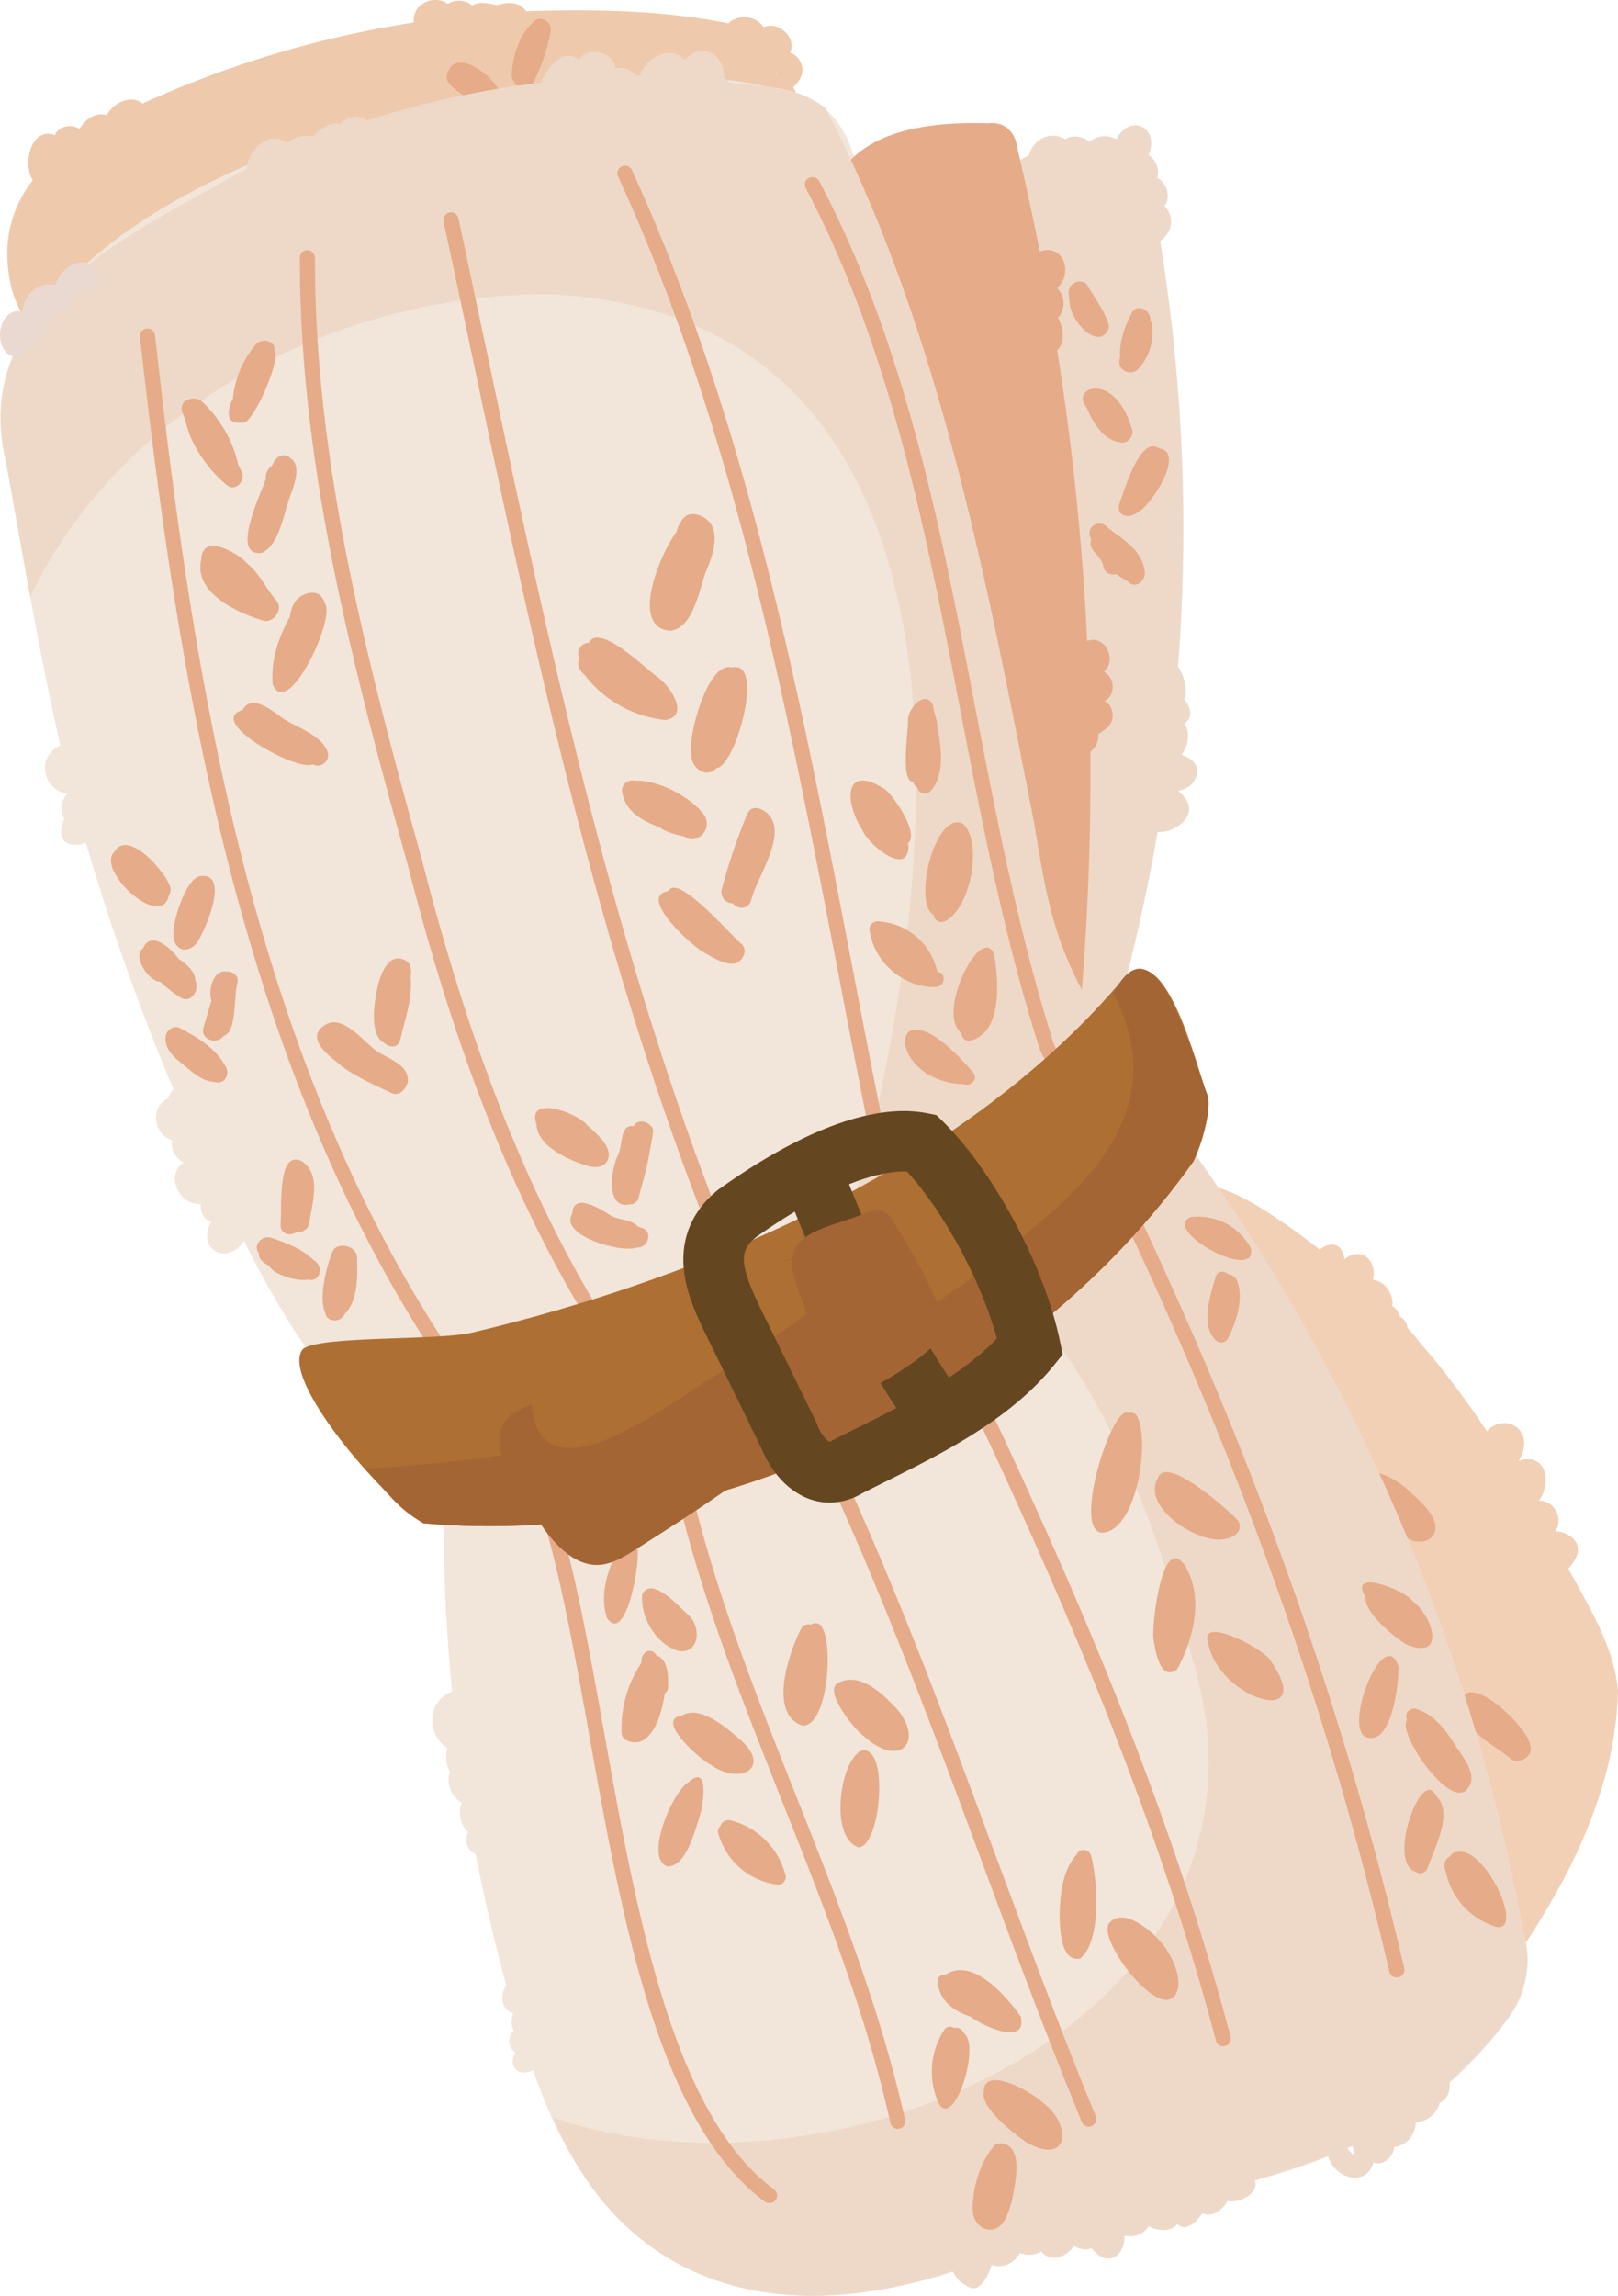 <svg xmlns="http://www.w3.org/2000/svg" width="761.4" height="1079.9" viewBox="-0.012 0.009 761.412 1079.931" style=""><g><g data-name="Слой 2"><g data-name="312372078"><path d="M376.9 29.7a8.2 8.2 0 0 0-5.1-4.9c3.2-7.4-5.6-15-12.5-12-3.3-5.5-12.2-6.2-16.6-1.8-31.2-6.3-63.4-6.7-95.1-5.7C244.4.6 238.7 1 234 2.4c-3.7-.6-8.2-2.1-11.8.2a10 10 0 0 0-11.5-.8c-6.2-4.4-16.8-.4-16 8.8A486.3 486.3 0 0 0 67.1 48.7c-5.4-4.4-14-.3-16.8 5.5-5.1-1.6-10 1.7-13 6.5C34 58 27 59.4 25.9 63.6c-11.4-4.3-15.4 13.5-10.5 21.2a55.6 55.6 0 0 0-11.8 39.3C9.2 198 107 150.6 146.7 139.5l110.9-30.7c10.4-2.8 106-22.6 106.9-28.9a208 208 0 0 0 1.6-20.8 11.5 11.5 0 0 0 7.1-18c3.3-3 5.6-7 3.7-11.4zM365.2 35c0-.2-.1-.4-.1-.6s.8 0 .1.6z" fill="#efc9ab"></path><path d="M236.6 47.9c.1-9.4-21.6-26.8-25.8-13.9-3.1 5.6 6.5 9.5 9.7 12.9s15.8 11.9 16.1 1z" fill="#e6ab88"></path><path d="M259.2 14.2c.5-3.8-5-7.2-7.9-4.1-6.9 6.1-10 15.7-10.5 25.1-.1 4.5 6.7 9.3 9.7 4.4a85 85 0 0 0 8.7-25.4z" fill="#e6ab88"></path><path d="M667.6 630.9c30.5 34.6 53 75.4 75.3 115.8 8.4 15.3 16.9 31.1 18.5 48.4-1.1 56.5-34.2 109.3-67.9 152.8-47.1-118-73-243.9-126.5-359.7-34.5-80.7 87.9 23.9 100.6 42.7z" fill="#f1d0b6"></path><path d="M720 820.7c-.9-8.3-30.1-36.1-32.6-19.5-1.2 2.7 1 5.9 2.9 7.8 4.5 8.7 13.9 12.4 21 18.6 3.9 2.5 10.8-1.9 8.7-6.9z" fill="#e6ab88"></path><path d="M663.3 701.5c-5.7-5.3-12.2-8.9-20.1-9.6-4-.3-6.9 4.7-4.1 7.9s4.4 4.5 6.7 6.6c3.1 7.1 10.9 14.5 18 17.9 4.9 2.1 11.4.6 11.7-5.6s-7.9-13.2-12.2-17.2z" fill="#e6ab88"></path><path d="M537.9 70.7A844.6 844.6 0 0 1 514 514.4c3-9-11.4-40.2-14-50.1a1339.9 1339.9 0 0 1-40.9-273c-7.2-68.9-16-136.7 78.8-120.6z" fill="#eed9c8"></path><path d="M716.8 908.7a914.6 914.6 0 0 0-163-377.6c-20.7-28.1-43.3-55.7-54.9-88.6-26.3-124.3-48.8-250.2-97-368.7-5.8-20-19.3-31-40.2-32.8C261.8 16.4-21.7 83.6 2.8 217.4c8.2 44.6 15.4 89 25.6 133.2-12.4 5.7-7.3 21.9 3.4 22.6-2.9 3.1-4.2 8.2-1.5 11.8-4.2 9 .5 15.1 10.1 11.4a1078.1 1078.1 0 0 0 41.2 115.9 9.3 9.3 0 0 0-2.5 4.5c-8.7 3.7-6.9 17.1 1.9 19.5-.9 4.4 1.7 8.4 5.4 10.6-9 5.9-1.7 20.5 8.1 19.4-.4 3.4 1.4 7.7 4.9 8.5-7.3 13 7.6 20.8 15.4 9 17.5 34.3 37.6 68.4 67.6 92.6 7.6 6.2 16.1 12 20.9 20.6s5.4 20.8 5.6 31.7c.3 22.3 1.7 44.6 3.8 66.9-12.8 5.3-11.3 21.1-2.2 26.6a14.5 14.5 0 0 0 1.2 11.2c-2 5.2.8 12.1 5.7 14.7-2.1 4.2-.8 10.7 2.9 13.8a7.4 7.4 0 0 0 3.5 10.3q6.1 31.2 14.5 61.8c-3.7 4.7-2 11.7 3.2 12.9-1 3-1.2 6.3.4 8.1-3 2.8-3 8.4.7 10.6-3.9 5.9 1.2 12 8.3 8.1 33.2 99 107.6 125.6 203.1 93.1 46.7-12.9 92.9-27.4 139.1-41.9 44.4-11.7 85.4-33.9 113.1-71.3 11.9-12.2 14.9-28.7 10.6-44.9z" fill="#f2e5da"></path><path d="M523.6 336.3c-.2-2.8-1.1-5-3.8-6.5 5.1-2.7 5.2-10.8-.3-13.8 6.4-5.5.5-17.7-7.9-14.5a1251.2 1251.2 0 0 0-14.1-136.7c3.8-3.6 3.1-10.1.4-15.3a10.2 10.2 0 0 0-.4-14c7.8-7.2 2.8-21.1-8.2-17.2-3.3-16.4-6.8-32.9-10.7-49.2-.9-7.1-6.1-12-13.4-11.1-104.7-3.2-80.4 69.1-60.4 139.9q32.1 146.6 78.6 289.4c4.1 12.7 19.3 39.4 17.5 52.4a1258.4 1258.4 0 0 0 12.2-186.1 9.3 9.3 0 0 0 3.7-8.3c3.4-2.1 6.8-4.2 6.8-9z" fill="#e6ab88"></path><path d="M716.8 908.7a914.6 914.6 0 0 0-163-377.6c-20.7-28.1-43.3-55.7-54.9-88.6-6.3-17.8-9.1-36.5-12.2-55.1-22.3-113.6-44.7-233.6-98.2-336.5-12.5-10.1-30.4-10.1-45.7-12.3a4.7 4.7 0 0 0-2.2-2c.9-10.9-10.7-17.4-18.2-8.4-7-7.4-18.9-1.1-21.4 7.6a5.8 5.8 0 0 0-1.9-.4 9 9 0 0 0-9.4-3.1c-1.1-8.1-12.8-10.7-17.4-4.2-7.3-6.1-15.5 4.3-17.5 10.8a428.9 428.9 0 0 0-82.2 17.8c-4.3-3.2-8.7-1.8-12.5 1.6-4.3-1.1-9.6 2.2-12.8 5.9-3.8-.7-9.3 0-12.1 3.1-8.1-6.5-18.6 3-19.1 12.1-54.7 30.7-130.9 64.4-113.3 138 3.9 21.2 7.5 42.2 11.4 63.3 43.3-90.5 145.6-142.4 243.5-142.3 219.9 9.3 184.7 290.9 140.2 440.2 97.6-6.5 141.8 122.2 163 200.9C612.6 947 396.4 1043 260.3 996.1c34.1 81.9 109.1 98.6 188 72.2 2.5 4.4 2.7 4.8 7.1 7.2 6.1 4.2 10.6-7.5 11.3-10 5.5 1.4 10.3-.5 13.2-5.7a12.1 12.1 0 0 0 10.2-.7c4 5.1 11.3 3.1 15.3-2.6 2.8 1.6 5.8 2.1 8.3 1 7 9.3 15.5 4.3 15.5-5.8 4.8.8 9-.6 11.3-4.5 5.2 2.7 10.9 2.4 13.6-1.1 4.4 4.6 9.9-2.4 11.7-4.9 4.3 1.7 9.1-.9 11.8-5.9 4.4 1.3 15.4-3.2 12.9-9.6 11.6-3.7 23.2-7.3 34.5-11.6 2.6 10.5 17.9 15.2 21.4 3 4 2.1 9.5-2.5 9.7-7.2 6.3-.6 9.9-6.1 10.2-11.7a11.9 11.9 0 0 0 11.2-9.1c3.9-1.7 5-5.6 4.6-9.6 19.6-19.5 44.1-40.2 34.7-70.8zm-82.7 101.7l2.2-.9c2.8 6.1-.1 4.2-2.2.9z" fill="#eed9c8"></path><path d="M362.1 1036.3a4.2 4.2 0 0 1-2.1-.6c-22.5-16.6-40.3-46.6-54.5-91.5-12.3-39.2-20.4-84.3-28.2-127.9-8.1-45.3-15.8-88-27.3-118.8-58.5-67.2-101.8-150.4-132.4-254.3C89.1 346.8 75.5 245 65.8 158.1a3.6 3.6 0 0 1 7.1-.8c20 180.8 52.3 386.3 182.9 536l.4.5.2.6c11.9 31.5 19.7 74.8 27.9 120.6 15.1 84.2 32.2 179.7 80 214.9a3.6 3.6 0 0 1 .7 5 3.7 3.7 0 0 1-2.9 1.4z" fill="#e6ab88"></path><path d="M422.5 1001.4a3.6 3.6 0 0 1-3.5-2.8c-11.5-51.9-31.5-102.4-50.9-151.2-22.2-56-45.2-113.9-55.6-174.4-53-66.5-91.3-151-120.5-265.7-27.9-100.2-51-190.9-50.9-286a3.5 3.5 0 0 1 3.5-3.6 3.6 3.6 0 0 1 3.6 3.6c-.1 94.2 22.9 184.4 50.6 284.1 29.2 114.2 67.2 198 119.8 263.9l.6.7v.9c10.3 60.1 33.2 117.9 55.4 173.8 19.5 49.2 39.6 99.9 51.3 152.4a3.5 3.5 0 0 1-2.7 4.2z" fill="#e6ab88"></path><path d="M512.4 1000.4a3.5 3.5 0 0 1-3.3-2.2c-16.7-40.7-32.3-82.6-47.3-123.2-33.2-89.6-67.6-182.2-116.2-266.2l-.2-.4c-59.8-141.2-92.2-294-123.4-441.8-4.3-20.5-8.8-41.6-13.3-62.4a3.6 3.6 0 0 1 2.8-4.2 3.5 3.5 0 0 1 4.2 2.7c4.5 20.8 8.9 42 13.3 62.4 31.1 147.4 63.4 299.9 122.9 440.4 48.8 84.4 83.3 177.3 116.5 267 15.1 40.5 30.6 82.5 47.3 123a3.6 3.6 0 0 1-2 4.6 3.1 3.1 0 0 1-1.3.3z" fill="#e6ab88"></path><path d="M575.7 962.5a3.6 3.6 0 0 1-3.5-2.7C537.3 828.5 480.1 706.6 419.7 583l-.2-.4v-.4c-9.1-41.7-17.4-84.5-25.3-125.9C369.9 330.7 345 200.7 290.7 82.7a3.6 3.6 0 0 1 6.5-3c54.6 118.8 79.7 249.2 103.9 375.3 7.9 41.2 16.1 83.8 25.2 125.3C486.8 704.1 544.1 826.2 579.1 958a3.5 3.5 0 0 1-2.5 4.3z" fill="#e6ab88"></path><path d="M657.3 930.2a3.6 3.6 0 0 1-3.5-2.7c-33.3-143.9-87-285.6-164.2-433.1l-.2-.3v-.2c-16.7-52.1-27.3-107.2-37.6-160.4-16-83.1-32.6-169.1-72.6-244.9a3.5 3.5 0 0 1 1.4-4.8 3.6 3.6 0 0 1 4.9 1.4c40.5 76.8 57.2 163.3 73.3 247 10.2 52.9 20.8 107.6 37.2 159.2 77.4 147.9 131.3 290.1 164.8 434.5a3.5 3.5 0 0 1-2.7 4.2z" fill="#e6ab88"></path><path d="M535.2 666.3c-.7-1.6-2.7-2.1-4.3-1.7-8.1-4-28 60.8-10.4 56.1 14.7-3.6 20.6-42.5 14.7-54.4z" fill="#e6ab88"></path><path d="M582.8 715.5c-4.1-4.7-33.8-31.1-37.8-20.6-8.2 14 17.8 30.3 29.6 29.3 4.7-.3 10.8-3.1 8.2-8.7z" fill="#e6ab88"></path><path d="M558.4 737.9a5.1 5.1 0 0 0-1.9-2.8c-10-11.9-14.6 30.2-13.7 35.9s3.3 20.3 11.1 14.2c7.6-13.5 12.4-33 4.5-47.3z" fill="#e6ab88"></path><path d="M598.4 781.9c-1.9-5.6-35-23.1-29.8-8.7 5.3 26.3 50.9 39.6 29.8 8.7z" fill="#e6ab88"></path><path d="M513.5 873c-.9-3.4-5.7-3.8-6.8-.7-6.8 7.2-7.9 19.3-8.1 29.1.2 6 .5 21.5 9.6 19.9 10.2-7.8 8.3-36.7 5.3-48.3z" fill="#e6ab88"></path><path d="M549.4 917.8c-4-7.1-20.2-21.8-27.4-13.2-5.9 7 21.3 43.4 30.2 34.8 5.3-5.4.5-16.6-2.8-21.6z" fill="#e6ab88"></path><path d="M386.8 765.5c-.9-2.2-3.5-2.4-5.3-1.3a3.8 3.8 0 0 0-4.5 1.9c-5.7 11.1-15.8 40.2.8 45.7 11.8-.4 14.4-38.1 9-46.3z" fill="#e6ab88"></path><path d="M419.8 801.5c-6.3-6.4-16.1-14.8-25.2-9.9-7.7 3 7.4 22 11.7 24.9 18.3 16.7 29.9 1 13.5-15z" fill="#e6ab88"></path><path d="M409.4 824.5c-1.4-1.8-4.7-1.5-5.9.3-8.7 7.2-12.7 40 .6 44.2 9.5-.8 13.3-38.7 5.3-44.5z" fill="#e6ab88"></path><path d="M480.3 948.5c-6.8-9.7-22.9-28.1-35.3-19.6-1.9-.1-3.8.8-3.7 3.1.4 8.8 7.3 14 15.4 16.6 5.3 4.3 27 14.2 23.6-.1z" fill="#e6ab88"></path><path d="M453.6 956.4a4 4 0 0 0-4.7-2.5 3.2 3.2 0 0 0-4.6 1 35.8 35.8 0 0 0-2.3 35c7.3 11 19.5-27.8 11.6-33.5z" fill="#e6ab88"></path><path d="M490.4 988.8c-4.3-4.4-27-17.4-27.4-5.3-2.2 7.6 14.1 20.2 20.1 24.3 20.3 11.4 21.5-8.7 7.3-19z" fill="#e6ab88"></path><path d="M470.5 1008.2a3.7 3.7 0 0 0-3.1 1.7c-6.4 7.2-10.5 21.5-9.5 31.3.9 5.5 6.5 9.8 11.8 6.5s7.3-15.9 8.2-22.1 1.3-17.3-7.4-17.4z" fill="#e6ab88"></path><path d="M299.7 727.2c3.1-3.9-2.8-9.2-5.4-4.8-6.6 11.5-12.8 24.9-8.8 38.5 9.1 13.9 16.5-28.1 14.2-33.7z" fill="#e6ab88"></path><path d="M324.3 760.1c-4.2-3.8-17.9-19.4-22.1-10-.8 10 5.5 21.6 15 25.8 11 4.3 13.7-9.4 7.1-15.8z" fill="#e6ab88"></path><path d="M314.3 794c.3-5.1.2-13.4-5.3-15.3-2.8-4.4-7.7-1.3-7.1 3.4a55.2 55.2 0 0 0-9.4 32.8 4 4 0 0 0 2.3 3.7c10.8 5 16.4-10.2 18-22.1a3.1 3.1 0 0 0 1.5-2.5z" fill="#e6ab88"></path><path d="M347.4 817.5c-6.3-5.4-18.5-15.7-26.7-10.4-12.7 1.7 9.1 21 13.9 23.1 14.2 10 29.3.9 12.8-12.7z" fill="#e6ab88"></path><path d="M329.4 853.8c1.5-4.6 4.5-24.4-5.2-15.6-7.4 3.8-21.2 35.6-10.3 39.7 9 .5 13.2-17.1 15.5-24.1z" fill="#e6ab88"></path><path d="M369.7 882.3a35.6 35.6 0 0 0-25.9-26 3.9 3.9 0 0 0-4.8 2.8 2.7 2.7 0 0 0-1 3.2 33.1 33.1 0 0 0 27.8 24.2 3.6 3.6 0 0 0 3.9-4.2z" fill="#e6ab88"></path><path d="M664.8 753.2c-3.2-5.1-30.8-15.9-22.2-2-.5 7.6 12.8 18.2 18.9 22.2 19.2 8.1 13-13.1 3.3-20.2z" fill="#e6ab88"></path><path d="M658.1 783.8c-6.9-20.4-26.7 30-14.8 33.5s15-25.8 14.8-33.5z" fill="#e6ab88"></path><path d="M685.6 822.1c-4.7-7.4-10.3-15.6-19.1-18.2a3.6 3.6 0 0 0-4.3 5.2c-5.4 5.3 21.5 44.7 28.9 31.5 4.2-5.6-2.5-14-5.5-18.5z" fill="#e6ab88"></path><path d="M675.8 844.8c-6.6-14.7-23.5 31.5-9.5 35.7a3.6 3.6 0 0 0 5.4-1.6c3.2-9.1 12.5-26.5 4.1-34.1z" fill="#e6ab88"></path><path d="M685.9 871.2a3.6 3.6 0 0 0-3.6 2.2c-3 1.2-2.9 4.7-1.9 7a34.2 34.2 0 0 0 23.8 26c13.5 2.3-5.6-38.3-18.3-35.2z" fill="#e6ab88"></path><path d="M588.7 587.3a28.1 28.1 0 0 0-28.3-14.8c-14.4 6 31.3 31.1 28.3 14.8z" fill="#e6ab88"></path><path d="M582.4 603.1a5.4 5.4 0 0 0-4.6-3.8c-1.7-1.6-4.8-1.7-5.7 1.2-2.5 8.5-7.6 23.5.5 30.4a3.6 3.6 0 0 0 5-.9c4-7.4 7.6-18.3 4.8-26.9z" fill="#e6ab88"></path><path d="M457.9 504.5c-40.5-47.9-43.2 4.3-4.4 5.5 3.1 1.3 7.2-2.5 4.4-5.5z" fill="#e6ab88"></path><path d="M467.7 448.5c-6.4-13.8-27.3 28.2-15.3 37.5a3.5 3.5 0 0 0 4.1 3.5c15.6-3.4 13.4-29.5 11.2-41z" fill="#e6ab88"></path><path d="M441.1 457.2a30.1 30.1 0 0 0-28.1-23.8 3.7 3.7 0 0 0-3.8 4.2c2.1 15.2 16.2 27.1 31.1 26.7 4.5-.1 5.2-7 .8-7.1z" fill="#e6ab88"></path><path d="M453.1 387.4c-13.5-6.2-23.6 38.3-13.7 42.9-.1 2.8 3.5 4.4 5.9 2.7 11.5-6.2 17.3-37 7.8-45.6z" fill="#e6ab88"></path><path d="M427.5 397.5a4.3 4.3 0 0 0-.4-.7c5.9-4.4-6.3-22-10.6-25.5-19.8-12.6-19 6.5-10.7 19.1 2.7 7 22 22.7 21.7 7.1z" fill="#e6ab88"></path><path d="M441.1 341.7c-.1-3.4-1.8-6.8-2.1-10-3.5-7.6-11.8 1.4-11.7 7.1s-3.8 29.4 2.6 29a2.9 2.9 0 0 0 1.8 2.6c.4 3 4.5 3.8 6.4 1.5 6.5-7.6 5-19.7 3-30.2z" fill="#e6ab88"></path><path d="M561.6 546.3C482.8 657.4 335.2 729 199.2 716.5c-19.1-11.8-67.9-68.1-56.7-81.9 7.8-6.4 63.2-3.9 79.4-7.7 111-26.2 234.2-79.5 307.6-167.6 19.5-18 33.5 42.7 38.7 55.9 1.9 5.9-1.9 21.3-6.6 31.1z" fill="#ae6f32"></path><path d="M561.6 546.3C482.8 657.4 335.2 729 199.2 716.5c-12.1-6.9-16.4-13.9-27.3-25.7 109.2-5.5 232.2-37.9 314.2-113.2 36.8-29.5 61.9-64.7 37.8-110.2 19.4-37.8 36 26.1 44.3 47.8 1.9 5.9-1.9 21.3-6.6 31.1z" fill="#a36533"></path><path d="M402 648.7c-28.7 33-67.7 57.8-104.7 81.3-4.8 2.9-9.8 5.8-15.4 6.1-10.9.6-19.7-8.5-26.1-17.2-10.9-16.6-37.4-48.5-5.6-58.1a474.7 474.7 0 0 0 81.2-41.6c9-5.8 33.5-30.1 44.5-26.8s26.3 46.5 26.1 56.3z" fill="#a36533"></path><path d="M390.2 610.4c-18.5 13.9-37.7 26.7-57.3 38.9s-78.6 57.8-82.7 11.5a474.7 474.7 0 0 0 81.2-41.6c19.3-12.5 45-47.6 58.8-8.8z" fill="#ae6f32"></path><path d="M428.7 672.7a528.8 528.8 0 0 1-59.4-115l26.7-9.9a508.7 508.7 0 0 0 56.3 108.9z" fill="#644721"></path><path d="M390.4 706.8a28.3 28.3 0 0 1-8.7-1.4c-9.7-3.2-18.1-11.7-23.1-23.5L337 637.6l-2.4-4.9c-5.4-10.8-11-22-12.6-33.9-2.1-15.7 3.5-29.4 16.4-39.5l.5-.3c27.5-19.6 66.7-41.5 97.6-35.3l4.1.8 3.1 3c24 23.7 47.7 68 55 103l1.4 6.6-4.3 5.3c-20.7 25.5-52.2 41.2-80 55l-10 5a30.3 30.3 0 0 1-15.4 4.4zM355.7 582c-8.5 6.8-7.7 13.7 4.4 38 .9 1.7 1.7 3.4 2.5 5.1l22.1 45.1v.4c2.1 5 4.8 7.3 5.6 7.6a2.2 2.2 0 0 0 1-.4l.5-.4.6-.2c3.4-1.8 7-3.6 10.6-5.3 24.2-12.1 49.1-24.5 66.1-42.3-7.2-26.7-24.9-59.6-42.3-78.5-16.2-.8-42.3 10.4-71.1 30.9z" fill="#644721"></path><path d="M406.3 571c5-2.5 11-2.5 13.6 3a305.4 305.4 0 0 1 25 47.3c5.4 9.2-34.3 33.5-42.7 34.1-13.4-14.7-22.6-35.5-28.5-54.5-6-21.6 15.4-22.8 32.6-29.9z" fill="#a36533"></path><path d="M349.3 444.4c-4.9-3.9-30.5-33.9-34.6-25.3-15.1 2.4 10.5 25.4 15.9 28.5s16 10.3 19.5 1.5a4.7 4.7 0 0 0-.8-4.7z" fill="#e6ab88"></path><path d="M360.5 382.1c-2.7-2.1-7-3.5-8.9.9a283.6 283.6 0 0 0-12 35.4 5.3 5.3 0 0 0 5.3 6.5c2 2.8 6.9 3.1 8.4-.9 2.6-11.4 18.6-32.7 7.2-41.9z" fill="#e6ab88"></path><path d="M331.6 383.7c-6.6-9.2-22.6-17-32.5-16.4-3.4-.9-7 1.6-6.3 5.4 1.6 9.2 9.4 13.4 17.5 16.4 4 2.9 8.3 3.5 12.2 4.5a4.2 4.2 0 0 0 3.9 1.1 7.4 7.4 0 0 0 5.2-11z" fill="#e6ab88"></path><path d="M344.4 314c-11.5-3.4-21.1 33.8-19 40.6-.7 6.3 6.9 12.1 11.8 6.7 9-.8 23-51.3 7.2-47.3z" fill="#e6ab88"></path><path d="M308.9 318.1c-5.5-3.9-27-25.3-31.9-15.7-3.5 0-6.3 4.1-4.2 7.3-1.9 3 .1 5.9 2.5 8a54.9 54.9 0 0 0 37.8 21c12-2 1.9-16.6-4.2-20.6z" fill="#e6ab88"></path><path d="M328.7 242.3c-6.2-2.1-8.9 2.9-10.5 8.1-7 9.2-22.4 44.7-2.9 46.3 10.6-.9 13.8-19 16.7-27.4 5.1-11.3 7.4-23.5-3.3-27z" fill="#e6ab88"></path><path d="M302 577.6l-1.8-.6c-3.1-3.6-9.3-2.9-13.3-5.5s-17.3-11-17.6-.6c-6.5 10.4 23.9 18.8 30.3 15.9 5.3.6 8-7.6 2.4-9.2z" fill="#e6ab88"></path><path d="M305.5 542.9c.7-3.5 1.3-7 1.8-10.6s-6.9-7.2-9.1-2.5c-6.4-1.2-5.3 8.8-7.1 12.9-3.5 6.5-6.5 26.5 5.3 23.8a4 4 0 0 0 4.1-3.1c1.7-6.8 3.9-13.6 5-20.5z" fill="#e6ab88"></path><path d="M276.2 529.2c-4.5-5.8-28.8-14.6-23.7-.1.4 10.4 16.1 17.1 24.9 19.6 3.7.7 7.5.3 8.8-3.7 1.9-5.9-6.2-12.4-10-15.8z" fill="#e6ab88"></path><path d="M113.8 222.3c-.7-1.3-.9-2.5-1.8-3.7-2-11-9.3-22.8-17.4-30.1-4.1-2.7-10.9.1-8.7 5.7 1.7 4 2.7 9.9 4.5 12.9a62.1 62.1 0 0 0 16.3 21.1c3.8 3.3 8.9-1.8 7.1-5.9z" fill="#e6ab88"></path><path d="M129.1 164.7c.5-4.7-6.2-5.8-8.7-2.7a45.9 45.9 0 0 0-10.8 25.5c-2.8 5.3-3.6 12.6 4.4 11.2 4.6 2.3 19-31.3 15.1-34z" fill="#e6ab88"></path><path d="M137.6 230.6c1.5-5 3.8-12-1.1-15.2-3.4-3-7.3 0-8.4 3.6a6.7 6.7 0 0 0-3 6.3c-3.5 9.5-16.3 36.5-2 34.8 8.9-3.7 10.7-21.1 14.5-29.5z" fill="#e6ab88"></path><path d="M130.2 282.7c-5-5.5-7.7-12.7-13.8-17.5-4.5-5.3-21.4-14.7-21.7-2-3.8 15.3 16.7 25.1 29.1 28.7 4.7 1.5 9.7-5.3 6.4-9.2z" fill="#e6ab88"></path><path d="M152.8 283.7c-1.4-4.7-5-5.9-9.5-4.1s-6.4 6.1-6.9 10.6c-5.4 9.5-9 20.6-8.1 31.6 6.8 17.6 30-31.1 24.5-38.1z" fill="#e6ab88"></path><path d="M154 353.3c-2.7-7.2-14.1-11.2-20.2-14.9-4.3-2.8-15.1-12.8-19.7-4.4-17.7 5.3 26.4 29.3 33 25.5a4.9 4.9 0 0 0 6.9-6.2z" fill="#e6ab88"></path><path d="M106.7 457c-6.4-1.1-8.9 8.8-7.2 13.7l-3.7 12.4c-1.9 5.9 6.3 8.6 9.4 4.2 6.5-1.9 4.6-19.1 6.6-25.3.5-3.1-2.4-5.1-5.1-5z" fill="#e6ab88"></path><path d="M106.1 501.6c-4.6-8.6-13.4-13.8-21.7-18.1-2.9-1.4-6.2 1.2-6.5 4.1-.5 5.7 3.6 9.5 7.7 12.7s9.2 8.5 15.3 8.6c4.7 1.7 7.6-3.8 5.2-7.3z" fill="#e6ab88"></path><path d="M91.9 461.2c0-4.3-4.4-7.9-7.8-10.1-3.7-5.1-13.1-13.6-16.8-5-5.3 3.6 2.9 15.9 8 15.6a68.1 68.1 0 0 0 9.4 7.4c5.1 3.4 9.4-3.5 7.2-7.9z" fill="#e6ab88"></path><path d="M94.3 412.1c-7.1.9-14.4 24.1-12.4 30.2s7.4 5 10.5 1.6c4.6-6.8 15.8-33.6 1.9-31.8z" fill="#e6ab88"></path><path d="M79.9 416.8c-2.3-7-19.8-27-26.1-16.1-8.9 8.7 22.3 37.3 25.7 20.3a4.2 4.2 0 0 0 .4-4.2z" fill="#e6ab88"></path><path d="M168 591.1c-.5-5.1-9.5-7.5-11.7-2s-6.7 21-3.2 28.7c.6 4.1 7.1 4.6 9 .5 6.6-6.8 6.1-18.3 5.9-27.2z" fill="#e6ab88"></path><path d="M147.6 592.8c-5.4-5.4-13-8.2-20.2-10.6-4.2-1.2-8.7 3.6-5.5 7.4-.6 2.8 2.7 4.7 4.9 6 1.9 3.9 12.9 7.4 18 6.3 6.1 1.6 7.7-6.6 2.8-9.1z" fill="#e6ab88"></path><path d="M142 546.2c-11.8-5.7-9.2 22.7-10 29.3h.1c-.8 4.7 4.3 6.5 7.6 3.9a4.9 4.9 0 0 0 5.8-4.1c1.3-9.1 6-22.8-3.5-29.1z" fill="#e6ab88"></path><path d="M191.9 509c.8-9.7-12.5-11.3-17.9-17.3-5-4.2-13.7-14.4-21.2-9.5s-2.3 11.2 5.6 17.3c6.3 6 19.2 11.5 25.9 14.7 3.8 1.7 6.7-2.2 7.6-5.2z" fill="#e6ab88"></path><path d="M193.2 459.4c.6-3 .2-6.6-2.8-7.8-8.1-3.9-11.8 8-13 13.9s-3.8 21.5 3.5 25.2c2.4 2.2 6.5 2.4 7.4-1.5 2.2-9.6 6-19.9 4.9-29.8z" fill="#e6ab88"></path><path d="M521.4 151.6c-2.2-6.1-6-11.2-9.4-16.7-1.6-4.5-9.5-2.6-9.1 3s.8 8.5 3.2 12.2 6.2 8.4 11 8.4c3.1-.3 5.7-3.7 4.3-6.9z" fill="#e6ab88"></path><path d="M542 152.4a4.6 4.6 0 0 0-.7-1.6c.6-4.4-5.9-8.6-8.6-3.8-3.6 6.6-6.1 14.1-5.6 21.3-2.2 5.6 4.9 9.2 8.7 5.1a25.2 25.2 0 0 0 6.2-21z" fill="#e6ab88"></path><path d="M532.5 201.4c-8-27.2-29-19.1-21.3-10 2.8 6.9 8 15.9 16.1 16.7 3.6.8 6.8-3.4 5.2-6.7z" fill="#e6ab88"></path><path d="M545.5 210.9c-8.9-6.2-16.2 19.2-18.5 25.3s3.5 8.1 7.6 5.3c6.7-2.7 23.6-28.7 10.9-30.6z" fill="#e6ab88"></path><path d="M538.7 269.2c-.8-10.1-10-15.3-17.2-20.8-4.1-5-11.5-.3-7.9 5.4-2.3 4.9 5.3 7.9 5.6 12.8.7 3.2 3.8 4.1 6.2 3.5 1.7 1.5 4.1 2.3 5.8 3.9 3.4 3.1 7.9-1.1 7.5-4.8z" fill="#e6ab88"></path><path d="M658.8 619.3a8.1 8.1 0 0 0-3.6-4.9c.6-5.5-3.1-11.6-9.1-12.4 2.2-9.4-5.9-15.8-13.4-9.7-2.4-16.5-24 1-11 8.2-4.6 4.5 1.8 11 6.5 7.2 4.3 1.7 6-1.8 8.2-5.6a64.2 64.2 0 0 1-1.3 6.6c-1.4 5.8 6.7 9.2 9 3.3 5.6-.2-5.3 9.2 4 11.3-.1 2.5 1.9 5.1 4.3 5.2 5.9 10.5 15.1-3.9 6.4-9.2z" fill="#f1d0b6"></path><path d="M740.8 724.3a12.3 12.3 0 0 0-8.9-4c4-6.1-.5-14.5-7.7-14.4 6.4-9.1 3.2-22.9-9.6-18.7 10.4-16.8-12.5-26.1-18.2-7.7a4.4 4.4 0 0 0 2 5.6c-3.8 2.6-1 9.2 3.4 8.4a5.6 5.6 0 0 0 2.4 1.3 5.2 5.2 0 0 0 3.8 6.9c-3.5 2.8-1.7 7.7 2.3 8.5a4.6 4.6 0 0 0 2.9 3.7c.7 6.7 6.7 5.3 10.2 1.7a17.2 17.2 0 0 1-2.5 3.5c-4.9 1.1-4.7 8.2-.4 9.5 3.9 8.2 6.7.9 11.4 1.3a23.6 23.6 0 0 1-6.1 6.1c-4.9 3.6 1.2 10.9 6.2 7.3s14.4-12.5 8.8-19z" fill="#f1d0b6"></path><path d="M563 365c1.5-5.6-2.4-8.3-6.9-9.9 3.2-4.8 4.1-10.6 1.2-14.7 4.5-3 2.9-8.1-.1-11.5 2.3-4.4-.7-13.8-4.3-17s-10.5 4.2-5.6 7.8c-1.9-1.4-.8 2.4-.5 3.1.9 2.6 1.1 1.6 1.9 1.3-4.9 2.3-1.9 7.5.5 10.5-5.1 2.9-7.1 8.7-.4 10.9 1.1 3.9-.3 6.4-4.4 7.4-5.5 3.1-1.7 9.7 3.7 9.8-4.9-1.1-8.4 4.3-6 7.6a4.8 4.8 0 0 0-1 7.3 4.3 4.3 0 0 0-1.3 5.8c-3.5 17.6 33 2.7 14.5-11.4 4-.7 7.5-2.8 8.7-7z" fill="#eed9c8"></path><path d="M548 96.9c3-4 1.3-10.9-3.4-13.2 1.1-3.7-.5-8.7-4.1-10.7 5.4-13.2-8.5-19.9-15.2-7.5a11.1 11.1 0 0 0-12.5 1.1c-3.6-2.6-8.2-3.3-11.4-1.1-6.1-3.6-14.2-1.3-17.1 7-2.1 5.8 6.9 9.1 8.9 3.3l4.8-.7a4.8 4.8 0 0 0 9.1-1.6 4.6 4.6 0 0 1 2.2 3.4c1.9 4.5 8.5 2.9 9.1-1.7h1.3c-.8 3.4 2.7 5.4 5.6 5 1.1 3.1 5.6 3.7 7.9 1.4h1.6l-1.2 4.2c-2.1 3.6 1.4 9.9 5.9 7.1-5 1.9-5.4 8.7.3 9.9 0 1.1-.1 2.2-.2 3.3-5.1 3.4 1.1 10.7 6.2 7.4 6.7-4.7 6.5-12 2.2-16.6z" fill="#eed9c8"></path><path d="M45.8 128.8c-.1-2.7-2.1-5.2-4.7-4.9-6.7-2.3-13.2 4.1-15.1 10.3-7.3-2.5-15.5 4.9-15.4 12.3-12.5-2.6-14.9 21.2-2.1 21.5a4.9 4.9 0 0 0 4.9-4.1c2.2.2 3.5-2.5 4.6-4.3a5.1 5.1 0 0 0 4-6.3 64.4 64.4 0 0 1 5.7-7c5 1.9 6.5-2.3 6.9-6.6 1.6-1.3 3.3-2.5 5-3.7 4.9 2.8 8.6-2.7 6.2-7.2z" fill="#ead9d0"></path></g></g></g></svg>